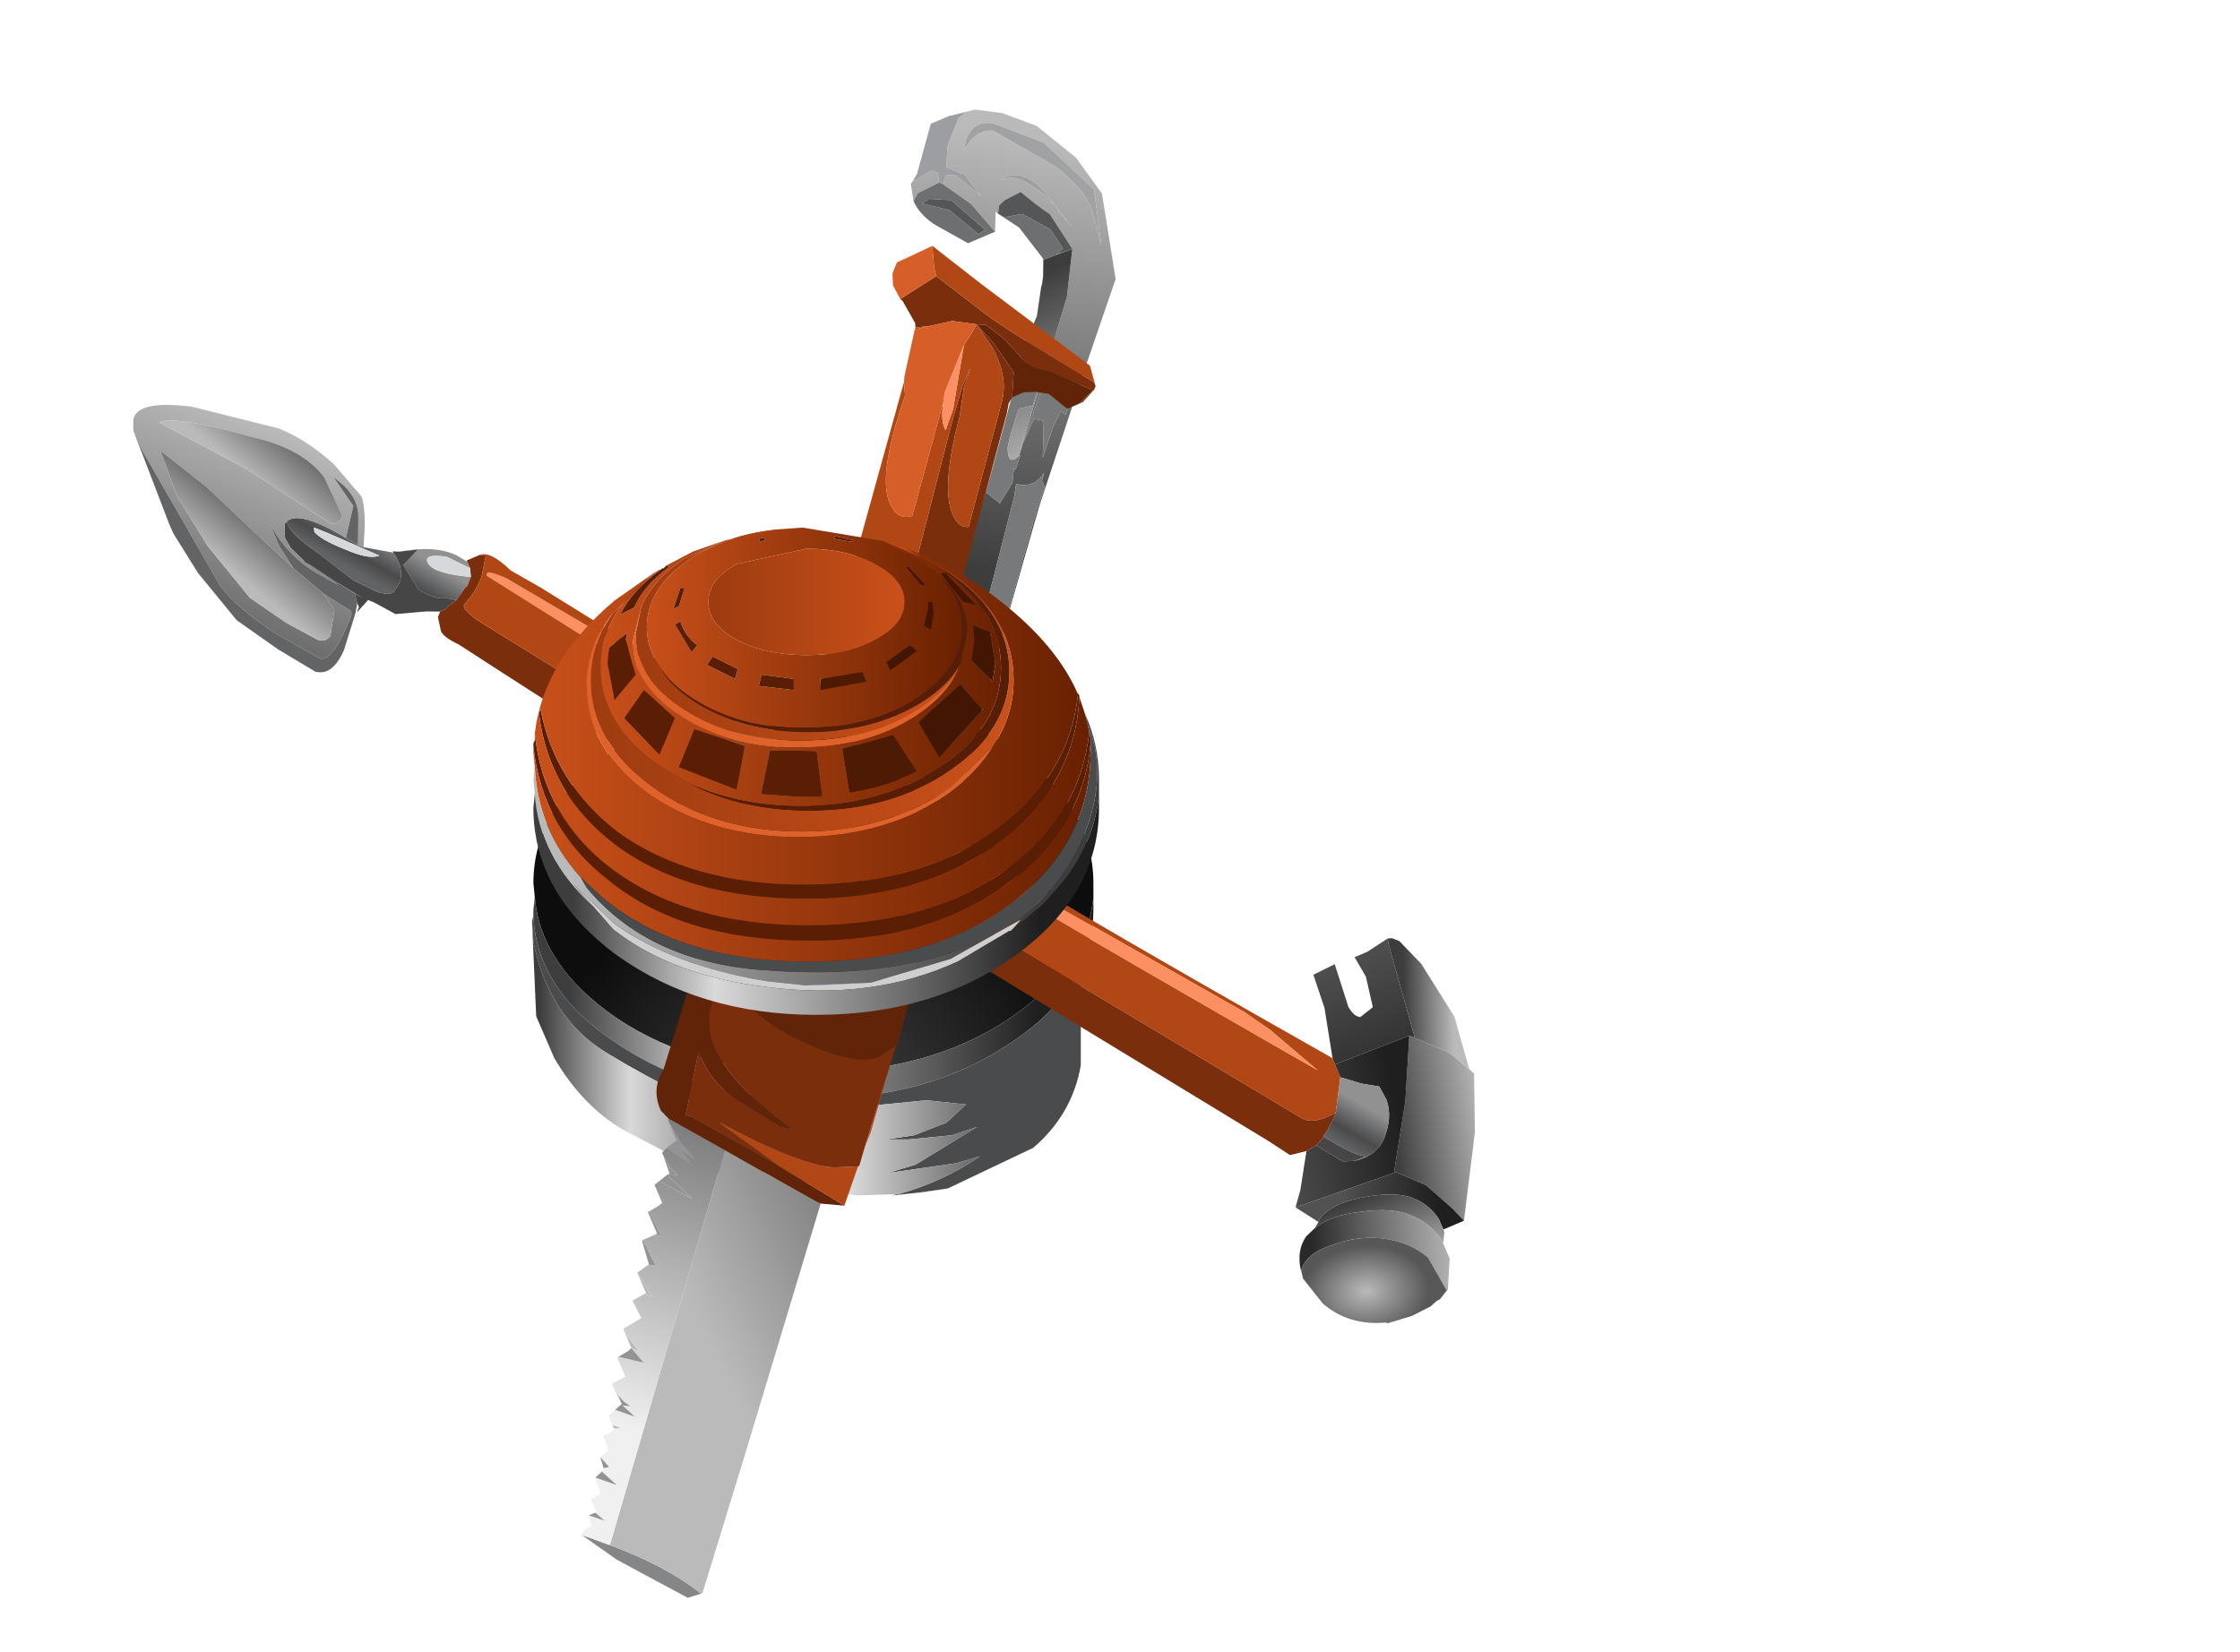 <?xml version="1.0" encoding="UTF-8" standalone="no"?>
<svg xmlns:xlink="http://www.w3.org/1999/xlink" height="59.0px" width="80.0px" xmlns="http://www.w3.org/2000/svg">
  <g transform="matrix(1.0, 0.0, 0.0, 1.0, 0.0, 0.0)">
    <use height="17.95" transform="matrix(1.0, 0.0, 0.0, 1.0, 19.0, 24.75)" width="20.05" xlink:href="#shape0"/>
    <use height="17.55" transform="matrix(0.392, 0.919, -0.919, 0.392, 46.277, 23.029)" width="23.7" xlink:href="#shape1"/>
    <use height="19.3" transform="matrix(0.392, 0.919, -0.919, 0.392, 30.6, 28.7)" width="23.8" xlink:href="#shape2"/>
    <use height="17.05" transform="matrix(0.396, 0.917, -0.917, 0.396, 19.93, 8.167)" width="21.25" xlink:href="#shape3"/>
    <use height="14.55" transform="matrix(0.392, 0.919, -0.919, 0.392, 37.495, 2.553)" width="22.8" xlink:href="#shape4"/>
    <use height="13.95" transform="matrix(0.392, 0.919, -0.919, 0.392, 36.561, 7.39)" width="17.9" xlink:href="#shape5"/>
    <use height="17.4" transform="matrix(1.0, 0.0, 0.0, 1.0, 19.05, 18.85)" width="20.2" xlink:href="#shape6"/>
  </g>
  <defs>
    <g id="shape0" transform="matrix(1.0, 0.0, 0.0, 1.0, 10.0, 8.95)">
      <path d="M10.05 -1.65 Q9.8 0.8 7.1 2.65 4.2 4.6 0.05 4.6 -4.1 4.6 -7.0 2.65 -9.7 0.8 -9.9 -1.65 L-9.95 -2.15 Q-9.95 -4.95 -7.0 -6.95 -4.1 -8.95 0.05 -8.95 4.2 -8.95 7.1 -6.95 10.05 -4.95 10.05 -2.15 L10.05 -1.65" fill="url(#gradient0)" fill-rule="evenodd" stroke="none"/>
      <path d="M10.05 -1.65 L10.05 -1.2 Q10.05 -0.1 9.6 0.85 8.9 2.35 7.1 3.55 4.15 5.55 0.05 5.55 L-1.55 5.5 -1.6 5.5 Q-4.65 5.15 -7.0 3.55 -9.85 1.65 -9.95 -1.0 L-9.95 -1.2 -9.9 -1.65 Q-9.7 0.8 -7.0 2.65 -4.1 4.6 0.05 4.6 4.2 4.6 7.1 2.65 9.8 0.8 10.05 -1.65" fill="url(#gradient1)" fill-rule="evenodd" stroke="none"/>
      <path d="M-9.95 -1.0 Q-9.85 1.65 -7.0 3.55 -4.65 5.15 -1.6 5.5 L-1.35 8.05 -1.25 8.1 -2.4 8.2 -3.8 8.2 Q-2.6 8.0 -2.3 7.1 L-2.3 6.3 Q-4.45 5.65 -7.35 3.9 -9.4 2.65 -9.95 -0.05 L-10.0 -0.8 -9.95 -1.0 M-1.55 5.5 L0.05 5.55 Q4.15 5.55 7.1 3.55 8.9 2.35 9.6 0.85 L9.6 4.35 Q9.3 6.1 7.9 7.3 L4.85 8.75 3.8 8.9 2.85 9.0 3.05 8.95 3.1 8.95 Q4.7 8.5 6.0 7.6 L5.15 7.85 2.7 8.2 3.7 7.9 5.9 6.55 5.0 6.85 3.45 7.0 2.65 7.0 3.65 6.85 4.8 6.4 5.5 5.75 4.1 5.6 1.0 5.9 -1.55 5.65 -1.55 5.5" fill="#4a4b4c" fill-rule="evenodd" stroke="none"/>
      <path d="M-1.6 5.5 L-1.55 5.5 -1.55 5.65 1.0 5.9 4.1 5.6 5.5 5.75 4.8 6.4 3.65 6.85 2.65 7.0 3.45 7.0 5.0 6.85 5.9 6.55 3.7 7.9 2.7 8.2 5.15 7.85 6.0 7.6 Q4.7 8.5 3.1 8.95 L3.05 8.95 1.6 9.0 0.55 8.85 -1.25 8.1 -1.35 8.05 -1.6 5.5 M4.85 8.75 L3.9 8.9 3.8 8.9 4.85 8.75" fill="url(#gradient2)" fill-rule="evenodd" stroke="none"/>
      <path d="M-3.8 8.2 L-6.75 6.65 Q-8.2 5.8 -9.2 4.1 L-9.85 2.6 -10.0 -0.8 -9.95 -0.05 Q-9.4 2.65 -7.35 3.9 -4.45 5.65 -2.3 6.3 L-2.3 7.1 Q-2.6 8.0 -3.8 8.2" fill="url(#gradient3)" fill-rule="evenodd" stroke="none"/>
    </g>
    <radialGradient cx="0" cy="0" gradientTransform="matrix(0.012, 0.0, 0.0, -0.01, 0.1, 5.5)" gradientUnits="userSpaceOnUse" id="gradient0" r="819.2" spreadMethod="pad">
      <stop offset="0.0" stop-color="#424242"/>
      <stop offset="1.0" stop-color="#0d0d0d"/>
    </radialGradient>
    <linearGradient gradientTransform="matrix(0.011, 0.0, 0.0, -0.011, 0.35, -1.2)" gradientUnits="userSpaceOnUse" id="gradient1" spreadMethod="pad" x1="-819.2" x2="819.2">
      <stop offset="0.0" stop-color="#3d3d3d"/>
      <stop offset="0.282" stop-color="#d9d9d9"/>
      <stop offset="0.925" stop-color="#1f1f1f"/>
    </linearGradient>
    <linearGradient gradientTransform="matrix(0.007, 0.0, 0.0, -0.007, 3.9, 4.05)" gradientUnits="userSpaceOnUse" id="gradient2" spreadMethod="pad" x1="-819.2" x2="819.2">
      <stop offset="0.0" stop-color="#3d3d3d"/>
      <stop offset="0.282" stop-color="#d9d9d9"/>
      <stop offset="0.925" stop-color="#1f1f1f"/>
    </linearGradient>
    <linearGradient gradientTransform="matrix(0.007, 0.0, 0.0, -0.007, -4.0, 2.5)" gradientUnits="userSpaceOnUse" id="gradient3" spreadMethod="pad" x1="-819.2" x2="819.2">
      <stop offset="0.0" stop-color="#3d3d3d"/>
      <stop offset="0.282" stop-color="#d9d9d9"/>
      <stop offset="0.925" stop-color="#1f1f1f"/>
    </linearGradient>
    <g id="shape1" transform="matrix(1.0, 0.0, 0.0, 1.0, 0.0, 17.55)">
      <path d="M14.6 -15.95 L14.45 -15.8 14.35 -12.95 14.15 -12.95 12.35 -13.4 11.1 -13.5 11.05 -14.35 12.65 -14.2 Q13.05 -14.25 13.15 -14.45 L13.0 -15.0 11.9 -15.2 11.1 -15.1 11.1 -15.6 10.95 -16.45 11.15 -16.4 14.6 -15.95" fill="url(#gradient4)" fill-rule="evenodd" stroke="none"/>
      <path d="M14.45 -15.8 L14.6 -15.95 15.6 -16.9 16.4 -17.3 16.6 -17.4 18.55 -16.6 21.3 -15.0 20.75 -14.8 19.6 -14.25 18.75 -13.45 18.7 -13.4 16.55 -14.75 14.45 -15.8" fill="url(#gradient5)" fill-rule="evenodd" stroke="none"/>
      <path d="M14.6 -15.95 L11.15 -16.4 10.95 -16.45 11.0 -16.6 11.2 -16.8 12.25 -17.2 14.45 -17.55 16.4 -17.3 15.6 -16.9 14.6 -15.95" fill="url(#gradient6)" fill-rule="evenodd" stroke="none"/>
      <path d="M14.15 -12.95 L14.35 -12.95 14.85 -12.95 15.95 -12.3 Q16.05 -11.4 15.65 -11.1 L2.65 -1.65 Q1.75 -1.0 1.55 -1.2 L0.85 -2.2 0.15 -2.7 0.0 -2.5 0.45 -3.0 1.1 -3.35 Q1.35 -3.45 2.1 -4.1 3.5 -4.85 14.1 -12.95 L14.15 -12.95 M1.05 -2.55 Q1.4 -2.55 14.3 -12.3 L12.3 -11.3 11.35 -10.7 2.1 -3.65 1.25 -3.0 0.85 -2.5 1.05 -2.55" fill="#b24716" fill-rule="evenodd" stroke="none"/>
      <path d="M14.35 -12.95 L14.45 -15.8 16.55 -14.75 18.7 -13.4 18.75 -13.45 18.5 -9.65 18.0 -10.05 16.8 -10.8 16.75 -11.2 17.65 -11.85 17.8 -12.25 Q17.95 -13.05 17.45 -13.55 16.9 -14.1 16.25 -14.15 L15.7 -14.1 15.35 -13.55 14.85 -12.95 14.35 -12.95" fill="url(#gradient7)" fill-rule="evenodd" stroke="none"/>
      <path d="M15.95 -12.3 L14.85 -12.95 15.35 -13.55 15.7 -14.1 16.25 -14.15 Q16.9 -14.1 17.45 -13.55 17.95 -13.05 17.8 -12.25 L17.8 -12.65 17.75 -12.6 Q17.6 -12.3 16.55 -11.55 L16.4 -11.8 16.3 -11.9 16.2 -12.05 16.15 -12.1 15.95 -12.3" fill="url(#gradient8)" fill-rule="evenodd" stroke="none"/>
      <path d="M17.8 -12.25 L17.65 -11.85 16.75 -11.2 16.6 -11.55 16.55 -11.55 Q17.6 -12.3 17.75 -12.6 L17.8 -12.65 17.8 -12.25" fill="#464647" fill-rule="evenodd" stroke="none"/>
      <path d="M18.75 -13.45 L19.6 -14.25 20.75 -14.8 21.3 -15.0 21.3 -14.2 20.9 -14.2 Q20.3 -14.1 19.85 -13.65 19.4 -13.2 19.15 -12.15 18.85 -11.0 19.2 -10.3 L19.3 -10.2 18.5 -9.65 18.75 -13.45" fill="url(#gradient9)" fill-rule="evenodd" stroke="none"/>
      <path d="M1.05 -2.55 L0.85 -2.5 1.25 -3.0 2.1 -3.65 11.35 -10.7 12.3 -11.3 14.3 -12.3 Q1.4 -2.55 1.05 -2.55" fill="#fc9063" fill-rule="evenodd" stroke="none"/>
      <path d="M0.0 -2.5 L0.15 -2.7 0.85 -2.2 1.55 -1.2 Q1.75 -1.0 2.65 -1.65 L15.65 -11.1 Q16.05 -11.4 15.95 -12.3 L16.15 -12.1 16.2 -12.05 16.3 -11.9 16.4 -11.8 16.55 -11.55 16.6 -11.55 16.75 -11.2 16.8 -10.8 16.7 -10.2 15.95 -9.7 4.0 -1.15 Q3.5 -0.95 2.9 -0.4 2.4 0.0 2.1 0.0 L1.6 -0.1 1.45 -0.25 Q1.4 -0.85 0.95 -1.5 L0.3 -2.0 0.0 -1.95 0.0 -2.5" fill="#7a2e0b" fill-rule="evenodd" stroke="none"/>
      <path d="M19.45 -10.0 L19.3 -10.2 19.2 -10.3 Q18.85 -11.0 19.15 -12.15 19.4 -13.2 19.85 -13.65 20.3 -14.1 20.9 -14.2 L21.3 -14.2 21.4 -14.2 21.75 -14.0 21.7 -14.0 Q20.95 -13.9 20.4 -13.35 19.85 -12.85 19.55 -11.7 19.25 -10.7 19.45 -10.0" fill="url(#gradient10)" fill-rule="evenodd" stroke="none"/>
      <path d="M20.65 -8.95 L20.6 -8.95 Q19.9 -9.1 19.6 -9.6 L19.45 -10.0 Q19.25 -10.7 19.55 -11.7 19.85 -12.85 20.4 -13.35 20.95 -13.9 21.7 -14.0 L21.75 -14.0 22.35 -14.0 23.35 -13.5 23.55 -13.1 23.35 -13.45 23.3 -13.45 22.0 -13.3 Q21.2 -12.9 20.7 -12.0 20.3 -11.25 20.25 -10.35 20.15 -9.35 20.65 -8.95" fill="url(#gradient11)" fill-rule="evenodd" stroke="none"/>
      <path d="M23.55 -13.1 L23.55 -13.0 23.65 -12.7 23.7 -11.95 23.6 -11.05 23.55 -11.0 Q23.15 -9.75 22.05 -9.2 L20.95 -8.9 20.65 -8.95 Q20.15 -9.35 20.25 -10.35 20.3 -11.25 20.7 -12.0 21.2 -12.9 22.0 -13.3 L23.3 -13.45 23.35 -13.45 23.55 -13.1" fill="url(#gradient12)" fill-rule="evenodd" stroke="none"/>
    </g>
    <linearGradient gradientTransform="matrix(0.004, 0.0, 0.0, -0.004, 13.85, -14.4)" gradientUnits="userSpaceOnUse" id="gradient4" spreadMethod="pad" x1="-819.2" x2="819.2">
      <stop offset="0.0" stop-color="#525252"/>
      <stop offset="1.0" stop-color="#1f1f1f"/>
    </linearGradient>
    <linearGradient gradientTransform="matrix(5.0E-4, -0.002, -0.002, -5.0E-4, 17.9, -15.5)" gradientUnits="userSpaceOnUse" id="gradient5" spreadMethod="pad" x1="-819.2" x2="819.2">
      <stop offset="0.0" stop-color="#3d3d3d"/>
      <stop offset="1.0" stop-color="#bababa"/>
    </linearGradient>
    <linearGradient gradientTransform="matrix(4.0E-4, -0.001, -0.001, -4.0E-4, 13.75, -16.85)" gradientUnits="userSpaceOnUse" id="gradient6" spreadMethod="pad" x1="-819.2" x2="819.2">
      <stop offset="0.0" stop-color="#3d3d3d"/>
      <stop offset="1.0" stop-color="#bababa"/>
    </linearGradient>
    <linearGradient gradientTransform="matrix(6.0E-4, -0.003, -0.003, -6.0E-4, 16.3, -11.9)" gradientUnits="userSpaceOnUse" id="gradient7" spreadMethod="pad" x1="-819.2" x2="819.2">
      <stop offset="0.0" stop-color="#525252"/>
      <stop offset="1.0" stop-color="#1f1f1f"/>
    </linearGradient>
    <linearGradient gradientTransform="matrix(6.0E-4, 8.0E-4, 8.0E-4, -6.0E-4, 9.75, -7.55)" gradientUnits="userSpaceOnUse" id="gradient8" spreadMethod="pad" x1="-819.2" x2="819.2">
      <stop offset="0.0" stop-color="#919191"/>
      <stop offset="0.439" stop-color="#606163"/>
      <stop offset="0.659" stop-color="#4a4a4b"/>
      <stop offset="1.0" stop-color="#626365"/>
    </linearGradient>
    <linearGradient gradientTransform="matrix(7.0E-4, -0.002, -0.002, -7.0E-4, 19.5, -12.85)" gradientUnits="userSpaceOnUse" id="gradient9" spreadMethod="pad" x1="-819.2" x2="819.2">
      <stop offset="0.0" stop-color="#525252"/>
      <stop offset="1.0" stop-color="#1f1f1f"/>
    </linearGradient>
    <linearGradient gradientTransform="matrix(0.002, 0.0, 0.0, -0.002, 20.75, -11.95)" gradientUnits="userSpaceOnUse" id="gradient10" spreadMethod="pad" x1="-819.2" x2="819.2">
      <stop offset="0.0" stop-color="#3d3d3d"/>
      <stop offset="1.0" stop-color="#bababa"/>
    </linearGradient>
    <linearGradient gradientTransform="matrix(0.001, -0.003, -0.003, -0.001, 21.7, -11.8)" gradientUnits="userSpaceOnUse" id="gradient11" spreadMethod="pad" x1="-819.2" x2="819.2">
      <stop offset="0.0" stop-color="#292929"/>
      <stop offset="1.0" stop-color="#bababa"/>
    </linearGradient>
    <radialGradient cx="0" cy="0" gradientTransform="matrix(0.002, 0.002, 0.002, -0.003, 22.25, -10.8)" gradientUnits="userSpaceOnUse" id="gradient12" r="819.2" spreadMethod="pad">
      <stop offset="0.0" stop-color="#bababa"/>
      <stop offset="0.741" stop-color="#575757"/>
    </radialGradient>
    <g id="shape2" transform="matrix(1.0, 0.0, 0.0, 1.0, 0.0, 0.0)">
      <path d="M23.8 16.2 L23.75 16.7 21.5 18.5 20.2 19.3 20.9 18.55 Q22.35 17.0 23.8 16.2" fill="#848687" fill-rule="evenodd" stroke="none"/>
      <path d="M23.8 16.2 Q22.35 17.0 20.9 18.55 L20.9 18.5 9.55 9.2 12.55 6.9 12.65 6.8 19.95 12.9 23.8 16.15 23.8 16.2 M18.5 18.05 L18.35 17.65 18.4 17.75 18.5 18.05 M17.3 17.2 L17.25 17.2 17.25 17.15 17.3 17.2 M17.15 16.75 L17.0 16.75 17.25 16.5 17.15 16.75 M16.45 16.15 L15.65 16.2 16.1 16.15 16.45 16.15 M14.75 15.05 L14.2 15.05 14.95 14.85 14.75 15.05 M13.15 13.85 L13.15 13.8 12.35 13.8 13.35 13.65 13.15 13.85 M0.05 5.25 L0.0 4.8 0.2 4.6 0.05 4.9 0.05 5.25" fill="url(#gradient13)" fill-rule="evenodd" stroke="none"/>
      <path d="M20.9 18.55 L20.2 19.3 20.05 19.15 20.05 18.85 19.65 18.8 20.05 18.35 19.65 18.55 19.65 18.5 19.15 18.5 19.1 18.1 18.5 18.05 19.05 17.45 18.4 17.75 18.35 17.65 18.3 17.65 18.35 17.45 17.9 17.6 17.8 17.25 17.3 17.2 17.25 17.15 17.2 16.75 17.15 16.75 17.25 16.5 17.0 16.75 16.65 16.75 16.55 16.45 17.05 15.9 16.5 16.15 16.65 15.9 16.4 16.05 16.1 16.15 15.65 16.2 15.6 15.65 14.85 15.65 14.85 15.6 15.4 14.85 14.75 15.05 14.95 14.85 14.2 15.05 14.0 15.05 13.9 14.3 13.2 14.35 13.15 13.85 13.35 13.65 12.35 13.8 12.25 13.35 12.35 13.1 11.4 13.15 11.35 13.15 11.35 12.65 11.5 12.5 10.5 12.55 10.45 12.15 10.4 12.0 9.7 12.0 9.65 11.8 9.7 11.75 10.7 10.95 9.55 11.45 9.55 11.4 9.7 11.1 9.35 11.25 8.85 11.3 8.75 11.3 8.65 11.05 8.7 11.05 9.55 10.5 8.9 10.65 9.45 10.3 8.65 10.55 7.75 10.65 7.75 10.6 7.8 10.55 8.45 10.05 9.55 9.2 20.9 18.5 20.9 18.55" fill="url(#gradient14)" fill-rule="evenodd" stroke="none"/>
      <path d="M8.5 2.1 L9.1 2.6 11.4 4.55 11.95 5.0 11.95 5.05 11.65 5.85 Q11.15 6.9 8.55 9.0 L10.9 7.6 8.0 9.8 7.85 10.0 5.9 8.65 Q6.9 8.8 8.0 8.15 L9.55 7.05 9.85 6.65 Q6.5 8.7 4.95 7.85 L4.8 7.8 4.35 7.4 3.55 6.75 4.2 6.7 Q5.8 6.3 7.15 5.05 8.55 3.8 8.65 2.85 L8.5 2.1" fill="#7a2e0b" fill-rule="evenodd" stroke="none"/>
      <path d="M9.1 2.6 L11.0 4.15 11.4 4.55 9.1 2.6 M11.95 5.05 L13.05 6.05 10.9 7.6 8.55 9.0 Q11.15 6.9 11.65 5.85 L11.95 5.05" fill="#b24716" fill-rule="evenodd" stroke="none"/>
      <path d="M7.75 10.6 L7.35 10.75 7.3 10.75 7.2 10.75 Q6.45 10.7 6.05 10.1 L2.75 7.3 0.05 5.25 0.05 4.9 0.2 4.6 0.2 4.55 0.65 4.05 1.15 3.6 1.95 3.0 2.45 2.7 3.7 2.1 5.9 0.0 8.5 2.05 8.5 2.1 8.65 2.85 Q8.55 3.8 7.15 5.05 5.8 6.3 4.2 6.7 L3.55 6.75 4.35 7.4 4.8 7.8 4.95 7.85 Q6.5 8.7 9.85 6.65 L9.55 7.05 8.0 8.15 Q6.9 8.8 5.9 8.65 L7.85 10.0 8.0 9.8 10.9 7.6 13.05 6.05 12.65 6.8 12.55 6.9 9.55 9.2 8.45 10.05 7.8 10.55 7.75 10.6" fill="#612409" fill-rule="evenodd" stroke="none"/>
      <path d="M19.65 18.8 L19.65 18.55 20.05 18.35 19.65 18.8 M18.3 17.65 L17.9 17.6 18.35 17.45 18.3 17.65 M16.55 16.45 L16.45 16.15 16.1 16.15 16.4 16.05 16.65 15.9 16.5 16.15 17.05 15.9 16.55 16.45 M14.85 15.6 L14.8 15.2 14.75 15.05 15.4 14.85 14.85 15.6 M12.25 13.35 L12.25 13.3 11.4 13.2 11.35 13.15 11.4 13.15 12.35 13.1 12.25 13.35 M11.35 12.65 L11.35 12.6 10.5 12.6 10.5 12.55 11.5 12.5 11.35 12.65 M9.65 11.8 L9.55 11.45 10.7 10.95 9.7 11.75 9.65 11.8 M9.55 11.4 L9.55 11.35 8.85 11.3 9.35 11.25 9.7 11.1 9.55 11.4 M8.65 11.05 L8.55 10.65 7.75 10.65 8.65 10.55 9.45 10.3 8.9 10.65 9.55 10.5 8.7 11.05 8.65 11.05 M18.5 18.05 L18.4 17.75 19.05 17.45 18.5 18.05" fill="#919395" fill-rule="evenodd" stroke="none"/>
    </g>
    <linearGradient gradientTransform="matrix(3.0E-4, 0.005, 0.005, -3.0E-4, 11.8, 8.5)" gradientUnits="userSpaceOnUse" id="gradient13" spreadMethod="pad" x1="-819.2" x2="819.2">
      <stop offset="0.0" stop-color="#6e6e6e"/>
      <stop offset="1.0" stop-color="#bababa"/>
    </linearGradient>
    <linearGradient gradientTransform="matrix(0.007, 0.006, 0.006, -0.007, 10.9, 12.2)" gradientUnits="userSpaceOnUse" id="gradient14" spreadMethod="pad" x1="-819.2" x2="819.2">
      <stop offset="0.0" stop-color="#525252"/>
      <stop offset="1.0" stop-color="#f0f0f0"/>
    </linearGradient>
    <g id="shape3" transform="matrix(1.0, 0.0, 0.0, 1.0, 21.25, 0.0)">
      <path d="M-2.75 1.15 L-2.3 0.55 -1.95 0.05 -1.45 0.0 Q-0.85 0.05 -0.35 0.6 0.1 1.05 -0.05 1.85 L-0.05 1.5 -1.15 2.5 -1.25 2.3 -1.3 2.25 Q-2.05 1.25 -2.75 1.15 M-13.55 10.9 L-12.95 10.0 Q-12.25 9.85 -11.85 10.25 L-11.65 10.55 Q-11.6 10.75 -11.9 11.1 L-12.6 11.7 -14.05 12.5 Q-15.05 13.15 -15.5 13.05 L-15.5 13.0 Q-15.6 12.45 -14.25 11.45 L-14.1 11.35 -13.7 11.05 -13.55 10.9 M-12.9 9.8 Q-12.6 8.5 -11.95 7.95 L-11.6 7.7 -11.35 7.7 -12.05 8.3 Q-12.55 9.1 -12.05 9.0 -11.65 8.9 -11.05 7.8 L-11.0 7.85 -10.9 7.95 -10.8 8.05 -10.8 8.1 -10.5 8.6 -10.7 8.9 Q-10.8 9.3 -11.4 9.7 L-12.4 9.85 -12.7 9.15 -12.9 9.8 M-14.9 12.25 L-14.75 12.3 Q-14.4 12.2 -13.75 11.55 -13.05 10.9 -13.05 10.5 L-14.55 11.9 -14.9 12.25 M-12.6 12.15 L-11.9 11.65 -12.15 11.85 -12.6 12.15 M-15.45 13.15 L-15.1 13.3 -15.15 13.3 -15.45 13.15" fill="url(#gradient15)" fill-rule="evenodd" stroke="none"/>
      <path d="M-1.15 2.5 L-0.05 1.5 -0.05 1.85 -0.15 2.25 -1.0 2.85 -1.05 2.7 -1.15 2.5 M-10.35 9.3 L-10.55 9.75 -10.9 10.8 -11.6 11.35 -11.75 11.5 -11.5 12.05 -11.65 11.9 -11.8 11.9 -12.15 11.85 -11.9 11.65 -12.6 12.15 -12.75 12.25 -12.8 12.3 -13.65 12.85 -13.9 13.05 -13.95 13.05 -14.55 13.3 -14.95 13.35 -15.1 13.3 -15.45 13.15 -15.45 13.1 -15.5 13.05 Q-15.05 13.15 -14.05 12.5 L-12.6 11.7 -11.9 11.1 Q-11.6 10.75 -11.65 10.55 L-11.85 10.25 Q-12.25 9.85 -12.95 10.0 L-13.0 10.0 -12.9 9.8 -12.7 9.15 -12.4 9.85 -11.4 9.7 Q-10.8 9.3 -10.7 8.9 L-10.5 8.6 -10.4 9.0 -10.35 9.1 -10.35 9.25 -10.35 9.3" fill="#464647" fill-rule="evenodd" stroke="none"/>
      <path d="M-2.75 1.15 Q-2.05 1.25 -1.3 2.25 L-1.25 2.3 -1.15 2.5 -1.05 2.7 -1.0 2.85 -0.95 3.35 -1.0 3.7 -1.05 3.8 -1.7 4.25 -7.95 8.45 -9.0 9.15 Q-9.45 9.55 -9.7 9.55 L-10.2 9.45 -10.35 9.3 -10.35 9.25 -10.35 9.1 -10.4 9.0 -10.5 8.6 -10.8 8.1 -10.8 8.05 -10.9 7.95 -11.0 7.85 -11.05 7.8 -11.35 7.7 -11.6 7.7 -11.65 7.7 -11.65 7.2 -11.55 7.0 -10.9 7.45 Q-10.45 7.9 -10.25 8.4 -10.1 8.6 -9.25 8.0 L-5.25 5.2 -5.15 4.35 Q-5.1 4.05 -5.4 3.45 L-5.45 3.4 -5.65 3.1 -5.75 2.9 -5.8 2.85 -5.65 2.85 -3.45 1.2 -2.75 1.15" fill="#7a2e0b" fill-rule="evenodd" stroke="none"/>
      <path d="M-5.65 3.1 L-5.45 3.4 -5.4 3.45 -7.0 4.6 -10.85 7.25 Q-11.15 7.25 -10.5 6.65 L-5.65 3.1" fill="#fc9063" fill-rule="evenodd" stroke="none"/>
      <path d="M-11.65 7.2 Q-11.65 6.8 -10.7 6.4 L-9.7 5.65 -5.75 2.9 -5.65 3.1 -10.5 6.65 Q-11.15 7.25 -10.85 7.25 L-7.0 4.6 -5.4 3.45 Q-5.1 4.05 -5.15 4.35 L-5.25 5.2 -9.25 8.0 Q-10.1 8.6 -10.25 8.4 -10.45 7.9 -10.9 7.45 L-11.55 7.0 -11.65 7.2" fill="#b24716" fill-rule="evenodd" stroke="none"/>
      <path d="M-20.65 16.8 L-21.0 16.65 Q-21.6 16.25 -20.6 14.55 L-18.65 12.0 Q-17.9 11.25 -16.7 10.7 L-15.25 10.25 Q-14.95 10.25 -14.25 10.55 L-13.55 10.9 -13.7 11.05 -14.6 10.65 Q-15.15 10.4 -15.8 10.65 L-16.3 10.9 -15.05 10.65 -14.1 11.35 -14.25 11.45 Q-15.6 12.45 -15.5 13.0 L-15.5 13.05 -15.45 13.1 -15.45 13.15 -15.15 13.3 -15.1 13.3 -14.95 13.35 -14.55 13.3 -13.95 13.05 -13.9 13.05 -12.65 12.25 -13.3 12.75 Q-14.25 13.5 -15.65 13.65 L-14.75 13.65 -13.85 13.5 -15.2 14.1 -17.75 15.2 -19.6 16.2 -17.9 16.3 -15.8 16.0 -13.5 15.35 -12.15 14.5 -11.2 13.75 Q-10.95 13.55 -11.1 13.25 L-11.9 12.75 -12.65 12.9 -12.55 12.85 -11.75 12.3 Q-11.6 12.15 -11.45 12.3 -10.25 13.5 -10.5 13.9 L-11.95 15.0 Q-13.3 15.9 -14.3 16.15 L-19.9 16.8 -20.65 16.8 M-14.9 11.15 L-16.4 11.2 Q-17.65 11.5 -18.75 13.0 -20.55 15.2 -20.55 15.85 L-19.55 15.05 -17.8 13.65 -14.8 11.65 Q-14.6 11.4 -14.9 11.15" fill="url(#gradient16)" fill-rule="evenodd" stroke="none"/>
      <path d="M-11.8 11.9 L-11.5 12.1 -10.45 13.0 Q-9.75 13.75 -10.15 14.25 L-11.4 15.15 -12.95 16.1 -15.05 16.7 -16.7 16.95 -17.1 16.95 -20.7 16.8 -20.65 16.8 -19.9 16.8 -14.3 16.15 Q-13.3 15.9 -11.95 15.0 L-10.5 13.9 Q-10.25 13.5 -11.45 12.3 -11.6 12.15 -11.75 12.3 L-12.55 12.85 -12.65 12.9 -13.85 13.5 -14.75 13.65 -15.65 13.65 Q-14.25 13.5 -13.3 12.75 L-12.65 12.25 -13.9 13.05 -13.65 12.85 -12.8 12.3 -12.75 12.25 -12.6 12.15 -12.15 11.85 -11.8 11.9 M-14.1 11.35 L-15.05 10.65 -16.3 10.9 -15.8 10.65 Q-15.15 10.4 -14.6 10.65 L-13.7 11.05 -14.1 11.35" fill="#636466" fill-rule="evenodd" stroke="none"/>
      <path d="M-11.05 7.8 Q-11.65 8.9 -12.05 9.0 -12.55 9.1 -12.05 8.3 L-11.35 7.7 -11.05 7.8 M-14.9 12.25 L-14.55 11.9 -13.05 10.5 Q-13.05 10.9 -13.75 11.55 -14.4 12.2 -14.75 12.3 L-14.9 12.25" fill="#d5d9db" fill-rule="evenodd" stroke="none"/>
      <path d="M-14.9 11.15 Q-14.6 11.4 -14.8 11.65 L-17.8 13.65 -19.55 15.05 -20.55 15.85 Q-20.55 15.2 -18.75 13.0 -17.65 11.5 -16.4 11.2 L-14.9 11.15" fill="url(#gradient17)" fill-rule="evenodd" stroke="none"/>
      <path d="M-13.85 13.5 L-12.65 12.9 -11.9 12.75 -11.1 13.25 Q-10.95 13.55 -11.2 13.75 L-12.15 14.5 -13.5 15.35 -15.8 16.0 -17.9 16.3 -19.6 16.2 -17.75 15.2 -15.2 14.1 -13.85 13.5" fill="url(#gradient18)" fill-rule="evenodd" stroke="none"/>
    </g>
    <linearGradient gradientTransform="matrix(6.0E-4, 8.0E-4, 8.0E-4, -6.0E-4, -7.95, 6.8)" gradientUnits="userSpaceOnUse" id="gradient15" spreadMethod="pad" x1="-819.2" x2="819.2">
      <stop offset="0.0" stop-color="#919191"/>
      <stop offset="0.439" stop-color="#606163"/>
      <stop offset="0.659" stop-color="#4a4a4b"/>
      <stop offset="1.0" stop-color="#626365"/>
    </linearGradient>
    <linearGradient gradientTransform="matrix(-0.003, -0.003, -0.003, 0.003, -16.15, 14.45)" gradientUnits="userSpaceOnUse" id="gradient16" spreadMethod="pad" x1="-819.2" x2="819.2">
      <stop offset="0.0" stop-color="#6e6e6e"/>
      <stop offset="1.0" stop-color="#bababa"/>
    </linearGradient>
    <linearGradient gradientTransform="matrix(5.0E-4, 0.001, 0.001, -5.0E-4, -18.0, 12.9)" gradientUnits="userSpaceOnUse" id="gradient17" spreadMethod="pad" x1="-819.2" x2="819.2">
      <stop offset="0.0" stop-color="#6e6e6e"/>
      <stop offset="1.0" stop-color="#bababa"/>
    </linearGradient>
    <linearGradient gradientTransform="matrix(5.0E-4, 0.001, 0.001, -5.0E-4, -15.3, 14.85)" gradientUnits="userSpaceOnUse" id="gradient18" spreadMethod="pad" x1="-819.2" x2="819.2">
      <stop offset="0.0" stop-color="#6e6e6e"/>
      <stop offset="1.0" stop-color="#bababa"/>
    </linearGradient>
    <g id="shape4" transform="matrix(1.0, 0.0, 0.0, 1.0, 22.8, 14.55)">
      <path d="M-22.75 -10.6 L-22.6 -11.55 -22.1 -12.4 -21.2 -13.35 -19.6 -14.2 -18.05 -14.55 -15.05 -13.8 -12.5 -11.5 -8.65 -8.1 -3.85 -4.2 -4.55 -4.75 -8.6 -8.0 -9.2 -8.55 -9.45 -8.55 -9.65 -8.7 -9.7 -8.75 -9.6 -8.6 -9.5 -8.3 Q-9.5 -7.9 -9.65 -7.75 L-9.7 -7.65 -9.3 -7.4 -0.5 -0.65 -1.2 -0.1 -1.85 -0.05 -10.75 -7.25 -9.85 -6.55 -9.3 -6.85 -9.8 -7.55 -10.25 -7.8 -10.2 -7.85 -10.6 -8.2 -10.6 -8.15 -10.95 -8.45 -11.6 -9.15 -11.4 -9.45 -10.2 -8.9 -11.1 -9.7 -11.5 -10.15 -11.3 -10.25 -11.55 -10.5 -11.6 -10.45 -12.3 -10.5 -12.45 -10.25 -12.55 -9.9 -10.8 -8.3 -12.95 -10.1 -13.7 -10.75 -15.15 -11.95 -16.65 -12.8 -18.1 -12.55 Q-18.65 -12.2 -19.25 -11.9 L-19.2 -11.25 -19.1 -11.0 -18.85 -10.85 -18.95 -10.8 -18.3 -10.5 -19.55 -10.1 -20.6 -9.45 -20.85 -9.7 -20.7 -10.0 -19.65 -10.55 -20.6 -10.3 -21.1 -9.8 -21.8 -10.15 -22.55 -10.9 -22.65 -11.2 -22.75 -10.6 M-0.05 -1.1 L0.0 -1.1 -0.05 -1.05 -0.05 -1.1 M-21.75 -10.85 L-21.4 -10.6 Q-21.95 -11.3 -21.65 -11.85 L-19.6 -13.4 Q-18.5 -14.0 -17.75 -14.0 L-16.35 -13.8 -18.3 -14.35 -20.55 -13.35 -21.85 -12.0 Q-22.3 -11.4 -21.75 -10.85 M-21.15 -8.55 L-21.1 -8.5 -21.2 -9.25 -21.05 -9.45 -20.7 -9.35 -20.65 -8.5 -20.45 -8.25 -21.05 -8.4 -21.15 -8.55 M-19.05 -12.65 Q-20.15 -12.15 -19.9 -11.4 -19.95 -11.85 -19.5 -12.2 -18.75 -12.8 -18.0 -12.9 L-17.35 -13.1 -19.05 -12.65 M-16.75 -11.7 L-16.7 -11.7 -16.15 -11.45 -16.75 -11.7" fill="url(#gradient19)" fill-rule="evenodd" stroke="none"/>
      <path d="M-21.75 -10.85 Q-22.3 -11.4 -21.85 -12.0 L-20.55 -13.35 -18.3 -14.35 -16.35 -13.8 -17.75 -14.0 Q-18.5 -14.0 -19.6 -13.4 L-21.65 -11.85 Q-21.95 -11.3 -21.4 -10.6 L-21.75 -10.85" fill="#a1a2a4" fill-rule="evenodd" stroke="none"/>
      <path d="M-22.75 -10.6 L-22.65 -11.2 -22.55 -10.9 -21.8 -10.15 -21.1 -9.8 -20.6 -10.3 -19.65 -10.55 -20.7 -10.0 -20.85 -9.7 -20.6 -9.45 -20.7 -9.35 -21.05 -9.45 -21.2 -9.25 -21.1 -8.5 -21.15 -8.55 -21.3 -8.75 -22.75 -9.9 -22.75 -10.45 -22.75 -10.6 M-19.05 -12.65 L-17.35 -13.1 -18.0 -12.9 Q-18.75 -12.8 -19.5 -12.2 -19.95 -11.85 -19.9 -11.4 -20.15 -12.15 -19.05 -12.65" fill="#9c9ea1" fill-rule="evenodd" stroke="none"/>
      <path d="M-20.6 -9.45 L-19.55 -10.1 -18.3 -10.5 -18.3 -9.45 -19.4 -8.6 Q-19.95 -8.25 -20.45 -8.25 L-20.65 -8.5 -20.7 -9.35 -20.6 -9.45 M-16.7 -11.7 L-16.75 -11.7 -18.1 -11.35 -18.85 -10.85 -18.65 -11.0 -18.5 -11.65 -17.6 -12.35 -16.8 -12.5 -16.7 -12.2 -16.65 -12.8 -16.7 -11.7 M-18.5 -10.2 L-19.95 -9.5 -20.3 -8.8 -20.25 -8.5 -19.65 -9.3 -18.5 -9.9 -18.45 -9.9 -18.5 -10.2" fill="#6d6f70" fill-rule="evenodd" stroke="none"/>
      <path d="M-18.85 -10.85 L-19.1 -11.0 -19.2 -11.25 -19.25 -11.9 Q-18.65 -12.2 -18.1 -12.55 L-16.65 -12.8 -16.7 -12.2 -16.8 -12.5 -17.6 -12.35 -18.5 -11.65 -18.65 -11.0 -18.85 -10.85 M-18.5 -10.2 L-18.45 -9.9 -18.5 -9.9 -19.65 -9.3 -20.25 -8.5 -20.3 -8.8 -19.95 -9.5 -18.5 -10.2" fill="#545657" fill-rule="evenodd" stroke="none"/>
      <path d="M-13.7 -10.75 L-12.95 -10.1 -12.05 -9.3 -12.15 -8.8 -11.45 -8.2 -11.05 -7.9 Q-10.5 -7.65 -10.55 -8.0 L-10.6 -8.15 -10.6 -8.2 -10.2 -7.85 -10.25 -7.8 -9.8 -7.55 -9.3 -6.85 -9.85 -6.55 -10.75 -7.25 -14.25 -10.0 -14.45 -10.2 -13.95 -10.65 -13.7 -10.75 M-10.8 -8.3 L-12.55 -9.9 -12.45 -10.25 -12.3 -10.5 -11.6 -10.45 -11.55 -10.5 -11.3 -10.25 -11.5 -10.15 -11.1 -9.7 -10.2 -8.9 -11.4 -9.45 -11.6 -9.15 -10.95 -8.45 -10.8 -8.3 M-0.5 -0.65 L-9.3 -7.4 -9.7 -7.65 -9.65 -7.75 Q-9.5 -7.9 -9.5 -8.3 L-9.6 -8.6 -9.7 -8.75 -9.65 -8.7 -9.45 -8.55 -9.2 -8.55 -8.6 -8.0 -4.55 -4.75 -3.85 -4.2 Q-0.7 -1.75 -0.15 -1.4 L-0.05 -1.1 -0.05 -1.05 -0.1 -0.95 -0.4 -0.6 -0.5 -0.65" fill="#77797a" fill-rule="evenodd" stroke="none"/>
      <path d="M-16.65 -12.8 L-15.15 -11.95 -13.7 -10.75 -13.95 -10.65 -14.45 -10.2 -14.95 -10.7 -15.85 -11.25 -15.9 -11.3 -16.15 -11.45 -16.7 -11.7 -16.65 -12.8 M-12.95 -10.1 L-10.8 -8.3 -10.95 -8.45 -10.6 -8.15 -10.55 -8.0 Q-10.5 -7.65 -11.05 -7.9 L-11.45 -8.2 -12.15 -8.8 -12.05 -9.3 -12.95 -10.1" fill="url(#gradient20)" fill-rule="evenodd" stroke="none"/>
    </g>
    <linearGradient gradientTransform="matrix(-0.008, -0.005, -0.005, 0.008, -14.45, -8.6)" gradientUnits="userSpaceOnUse" id="gradient19" spreadMethod="pad" x1="-819.2" x2="819.2">
      <stop offset="0.0" stop-color="#3d3d3d"/>
      <stop offset="1.0" stop-color="#bababa"/>
    </linearGradient>
    <linearGradient gradientTransform="matrix(0.004, 0.0, 0.0, -0.004, -13.0, -9.7)" gradientUnits="userSpaceOnUse" id="gradient20" spreadMethod="pad" x1="-819.2" x2="819.2">
      <stop offset="0.0" stop-color="#3d3d3d"/>
      <stop offset="1.0" stop-color="#bababa"/>
    </linearGradient>
    <g id="shape5" transform="matrix(1.0, 0.0, 0.0, 1.0, 17.9, 13.95)">
      <path d="M-11.0 -13.8 L-10.9 -13.7 -10.65 -13.15 -10.65 -13.0 -10.9 -13.65 -12.1 -12.55 Q-12.6 -11.8 -13.0 -11.75 L-13.85 -11.45 -14.55 -11.05 -14.7 -10.75 -13.85 -11.05 -12.6 -11.3 -11.8 -10.9 -11.65 -10.7 -11.35 -10.5 -3.3 -4.2 -2.65 -3.7 -2.7 -3.4 -4.95 -3.3 -8.15 -5.75 -11.8 -8.55 -12.9 -9.45 -13.35 -9.95 -12.8 -9.45 -11.9 -8.9 Q-9.85 -7.3 -8.8 -7.3 -8.25 -7.3 -8.15 -7.65 L-11.8 -10.5 Q-12.5 -11.05 -13.7 -10.95 L-14.7 -10.75 -15.15 -10.0 -15.3 -9.2 -15.45 -8.7 -15.6 -8.75 -16.5 -8.65 -16.6 -8.6 -16.85 -10.1 -14.9 -11.2 Q-14.25 -11.55 -11.15 -13.8 L-11.0 -13.8" fill="#7a2e0b" fill-rule="evenodd" stroke="none"/>
      <path d="M-17.9 -10.4 L-16.0 -11.45 -11.75 -13.9 -11.0 -13.8 -11.15 -13.8 Q-14.25 -11.55 -14.9 -11.2 L-16.85 -10.1 -17.15 -10.15 -17.9 -10.4 M-3.3 -4.2 L-1.45 -2.75 -0.5 -2.7 Q0.3 -2.55 -0.15 -2.2 -0.85 -1.7 -4.35 0.0 L-13.75 -7.5 -13.8 -7.55 -13.35 -7.4 Q-11.0 -5.25 -9.9 -5.4 -9.35 -5.45 -9.3 -5.95 L-12.65 -8.6 Q-12.05 -8.2 -11.65 -8.25 L-12.25 -8.8 -14.2 -10.05 -14.3 -10.2 -14.5 -10.5 -14.7 -10.75 -13.7 -10.95 Q-12.5 -11.05 -11.8 -10.5 L-8.15 -7.65 Q-8.25 -7.3 -8.8 -7.3 -9.85 -7.3 -11.9 -8.9 L-12.8 -9.45 -13.35 -9.95 -12.9 -9.45 -11.8 -8.55 -8.15 -5.75 -4.95 -3.3 -2.7 -3.4 -2.65 -3.7 -3.3 -4.2 M-15.4 -8.65 L-15.45 -8.7 -15.3 -9.2 -15.4 -8.65" fill="#b24716" fill-rule="evenodd" stroke="none"/>
      <path d="M-10.65 -13.0 L-10.65 -12.55 -11.4 -12.15 -11.65 -11.75 -11.8 -11.35 -11.8 -11.05 -11.8 -10.9 -12.6 -11.3 -13.85 -11.05 -14.7 -10.75 -14.55 -11.05 -13.85 -11.45 -13.0 -11.75 Q-12.6 -11.8 -12.1 -12.55 L-10.9 -13.65 -10.65 -13.0" fill="#612409" fill-rule="evenodd" stroke="none"/>
      <path d="M-13.8 -7.55 L-14.0 -7.65 -15.4 -8.65 -15.3 -9.2 -15.15 -10.0 -14.7 -10.75 -14.5 -10.5 -14.3 -10.2 -14.2 -10.05 -12.9 -8.75 -12.65 -8.6 -9.3 -5.95 Q-9.35 -5.45 -9.9 -5.4 -11.0 -5.25 -13.35 -7.4 L-13.8 -7.55 M-16.6 -8.6 L-17.15 -8.55 -17.55 -8.7 -17.85 -9.0 -17.9 -10.4 -17.15 -10.15 -16.85 -10.1 -16.6 -8.6" fill="#d65f29" fill-rule="evenodd" stroke="none"/>
      <path d="M-12.65 -8.6 L-12.9 -8.75 -14.2 -10.05 -12.25 -8.8 -11.65 -8.25 Q-12.05 -8.2 -12.65 -8.6" fill="#fc9063" fill-rule="evenodd" stroke="none"/>
    </g>
    <g id="shape6" transform="matrix(1.0, 0.0, 0.0, 1.0, 10.1, 8.7)">
      <path d="M2.3 -8.25 L2.35 -8.25 3.75 -7.65 4.5 -7.2 Q6.6 -5.75 6.6 -3.7 6.6 -1.65 4.5 -0.2 2.4 1.25 -0.55 1.25 -2.75 1.25 -4.5 0.45 L-5.6 -0.2 Q-7.7 -1.65 -7.7 -3.7 -7.7 -5.75 -5.6 -7.2 L-5.55 -7.2 Q-6.55 -6.5 -7.0 -5.6 L-6.5 -5.85 Q-6.15 -6.65 -5.25 -7.3 L-5.35 -7.35 -4.4 -7.85 -3.25 -8.25 -4.7 -7.6 Q-5.85 -6.85 -6.25 -5.85 L-6.55 -4.65 Q-6.55 -3.05 -4.8 -1.95 -3.1 -0.85 -0.65 -0.85 1.8 -0.85 3.5 -1.95 4.75 -2.75 5.1 -3.75 L5.15 -3.85 5.4 -4.95 Q5.4 -6.35 4.0 -7.3 L3.55 -7.65 2.3 -8.25 M4.45 -7.05 L5.25 -6.05 5.7 -5.95 4.6 -7.1 4.45 -7.05 M4.4 -0.5 L5.95 -2.2 5.15 -3.1 3.65 -1.75 4.4 -0.5 M0.95 -0.8 L1.2 0.75 Q2.5 0.55 3.6 0.0 L2.75 -1.3 0.95 -0.8 M5.65 -4.7 L5.55 -3.95 6.3 -3.2 6.4 -3.85 6.2 -5.0 5.6 -5.2 5.65 -4.7 M0.0 -0.7 L-1.65 -0.75 -1.95 0.8 -0.55 0.9 0.2 0.9 0.0 -0.7 M-6.75 -4.95 L-7.4 -4.4 -7.45 -3.85 -7.2 -2.55 -6.45 -3.45 -6.8 -4.7 -6.75 -4.95 M-6.85 -1.9 L-5.6 -0.6 -5.05 -1.9 -6.15 -2.9 -6.85 -1.9 M-4.9 -0.15 L-2.85 0.65 -2.55 -0.9 -4.35 -1.5 -4.9 -0.15" fill="url(#gradient21)" fill-rule="evenodd" stroke="none"/>
      <path d="M0.65 -8.4 L0.65 -8.3 1.25 -8.2 1.35 -8.25 0.65 -8.4 M-1.25 -8.65 L-0.55 -8.7 -0.45 -8.7 2.25 -8.25 2.3 -8.25 3.55 -7.65 4.0 -7.3 Q5.2 -6.4 5.2 -5.15 5.2 -3.65 3.55 -2.6 1.9 -1.55 -0.45 -1.55 -2.8 -1.55 -4.4 -2.6 -5.2 -3.1 -5.6 -3.75 -6.05 -4.4 -6.05 -5.15 -6.05 -6.6 -4.4 -7.65 -3.05 -8.5 -1.25 -8.65 M3.75 -6.65 L3.9 -6.65 3.3 -7.3 3.2 -7.3 3.75 -6.65 M3.85 -5.2 L4.1 -5.05 4.2 -5.65 4.15 -6.05 4.0 -6.05 4.0 -5.85 3.85 -5.2 M3.35 -4.5 L2.5 -3.9 2.65 -3.6 3.6 -4.3 3.35 -4.5 M1.65 -3.55 L0.15 -3.3 0.15 -2.9 1.8 -3.2 1.65 -3.55 M2.1 -4.7 Q3.15 -5.25 3.15 -6.05 3.15 -6.85 2.1 -7.4 1.1 -7.95 -0.35 -7.95 L-2.85 -7.4 Q-3.85 -6.85 -3.85 -6.05 -3.85 -5.25 -2.85 -4.7 -1.8 -4.15 -0.35 -4.15 1.1 -4.15 2.1 -4.7 M-4.85 -6.55 L-5.1 -5.8 -4.9 -5.9 -4.7 -6.55 -4.85 -6.55 M-2.05 -8.3 L-2.0 -8.2 -1.85 -8.25 -1.85 -8.35 -2.05 -8.3 M-1.95 -3.45 L-2.05 -3.05 -0.8 -2.9 -0.8 -3.3 -1.95 -3.45 M-5.05 -5.25 L-4.45 -4.25 -4.25 -4.5 Q-4.7 -4.85 -4.85 -5.35 L-5.05 -5.25 M-2.8 -3.65 L-3.7 -4.1 -3.9 -3.8 -2.9 -3.3 -2.8 -3.65" fill="url(#gradient22)" fill-rule="evenodd" stroke="none"/>
      <path d="M0.65 -8.4 L1.35 -8.25 1.25 -8.2 0.65 -8.3 0.65 -8.4 M9.35 -2.75 L9.35 -2.8 9.4 -2.7 9.4 -2.65 Q9.25 0.35 6.75 2.35 4.05 4.55 -0.4 4.55 -4.6 4.55 -7.2 2.6 -9.55 0.8 -9.9 -2.05 L-9.85 -2.25 Q-9.35 0.45 -7.05 2.2 -4.45 4.05 -0.4 4.05 3.85 4.05 6.55 2.0 9.05 0.1 9.35 -2.75 M-10.1 -0.9 L-10.1 -1.0 -10.05 -1.1 -10.05 -1.35 Q-9.75 1.6 -7.35 3.45 -4.65 5.5 -0.25 5.5 4.15 5.5 6.95 3.4 9.45 1.5 9.75 -1.4 L9.8 -1.15 9.8 -1.0 Q9.55 1.9 7.05 3.85 4.25 6.05 -0.25 6.05 -4.75 6.05 -7.4 3.9 -9.8 2.05 -10.1 -0.9 M-5.55 -7.2 L-5.5 -7.25 -5.45 -7.25 -5.4 -7.3 -5.35 -7.35 -5.25 -7.3 Q-6.15 -6.65 -6.5 -5.85 L-7.0 -5.6 Q-6.55 -6.5 -5.55 -7.2 M0.0 -0.7 L0.2 0.9 -0.55 0.9 -1.95 0.8 -1.65 -0.75 0.0 -0.7 M-2.05 -8.3 L-1.85 -8.35 -1.85 -8.25 -2.0 -8.2 -2.05 -8.3 M-4.85 -6.55 L-4.7 -6.55 -4.9 -5.9 -5.1 -5.8 -4.85 -6.55 M-6.85 -1.9 L-6.15 -2.9 -5.05 -1.9 -5.6 -0.6 -6.85 -1.9 M-6.75 -4.95 L-6.8 -4.7 -6.45 -3.45 -7.2 -2.55 -7.45 -3.85 -7.4 -4.4 -6.75 -4.95 M-2.8 -3.65 L-2.9 -3.3 -3.9 -3.8 -3.7 -4.1 -2.8 -3.65 M-5.05 -5.25 L-4.85 -5.35 Q-4.7 -4.85 -4.25 -4.5 L-4.45 -4.25 -5.05 -5.25 M-1.95 -3.45 L-0.8 -3.3 -0.8 -2.9 -2.05 -3.05 -1.95 -3.45 M-4.9 -0.15 L-4.35 -1.5 -2.55 -0.9 -2.85 0.65 -4.9 -0.15" fill="#591e04" fill-rule="evenodd" stroke="none"/>
      <path d="M3.75 -6.65 L3.2 -7.3 3.3 -7.3 3.9 -6.65 3.75 -6.65 M4.45 -7.05 L4.6 -7.1 5.7 -5.95 5.25 -6.05 4.45 -7.05 M3.35 -4.5 L3.6 -4.3 2.65 -3.6 2.5 -3.9 3.35 -4.5 M3.85 -5.2 L4.0 -5.85 4.0 -6.05 4.15 -6.05 4.2 -5.65 4.1 -5.05 3.85 -5.2 M4.4 -0.5 L3.65 -1.75 5.15 -3.1 5.95 -2.2 4.4 -0.5 M5.65 -4.7 L5.6 -5.2 6.2 -5.0 6.4 -3.85 6.3 -3.2 5.55 -3.95 5.65 -4.7" fill="#421603" fill-rule="evenodd" stroke="none"/>
      <path d="M3.2 -7.95 Q4.95 -7.35 6.55 -6.1 8.6 -4.5 9.35 -2.75 9.05 0.1 6.55 2.0 3.85 4.05 -0.4 4.05 -4.45 4.05 -7.05 2.2 -9.35 0.45 -9.85 -2.25 L-9.9 -2.05 Q-9.55 0.8 -7.2 2.6 -4.6 4.55 -0.4 4.55 4.05 4.55 6.75 2.35 9.25 0.35 9.4 -2.65 L9.6 -2.05 9.7 -1.65 9.75 -1.4 Q9.45 1.5 6.95 3.4 4.15 5.5 -0.25 5.5 -4.65 5.5 -7.35 3.45 -9.75 1.6 -10.05 -1.35 -9.75 -3.95 -7.2 -6.1 L-5.85 -7.05 -7.25 -5.65 Q-8.2 -4.5 -8.2 -3.05 -8.2 -0.8 -6.0 0.8 -3.75 2.35 -0.65 2.35 2.5 2.35 4.7 0.8 5.8 0.0 6.35 -0.95 7.05 -2.0 7.05 -3.25 7.05 -5.5 4.85 -7.05 L3.2 -7.95 M-10.05 -0.15 L-10.1 -0.65 -10.1 -0.9 Q-9.8 2.05 -7.4 3.9 -4.75 6.05 -0.25 6.05 4.25 6.05 7.05 3.85 9.55 1.9 9.8 -1.0 L9.8 -0.7 Q9.8 2.4 7.25 4.5 4.45 6.8 -0.25 6.8 -4.9 6.8 -7.65 4.5 L-8.4 3.8 Q-9.95 2.1 -10.05 -0.15" fill="url(#gradient23)" fill-rule="evenodd" stroke="none"/>
      <path d="M2.35 -8.25 L3.2 -7.95 4.85 -7.05 Q7.05 -5.5 7.05 -3.25 7.05 -2.0 6.35 -0.95 L4.85 0.55 Q2.6 2.15 -0.5 2.15 -3.65 2.15 -5.85 0.55 -8.05 -1.05 -8.05 -3.25 -8.05 -4.6 -7.25 -5.65 L-5.85 -7.05 -5.6 -7.2 Q-7.7 -5.75 -7.7 -3.7 -7.7 -1.65 -5.6 -0.2 L-4.5 0.45 Q-2.65 1.4 -0.25 1.4 2.7 1.4 4.8 -0.05 6.9 -1.5 6.9 -3.55 6.9 -5.6 4.8 -7.05 L3.75 -7.65 2.35 -8.25" fill="url(#gradient24)" fill-rule="evenodd" stroke="none"/>
      <path d="M-5.6 -3.75 Q-5.2 -3.1 -4.4 -2.6 -2.8 -1.55 -0.45 -1.55 1.9 -1.55 3.55 -2.6 5.2 -3.65 5.2 -5.15 5.2 -6.4 4.0 -7.3 5.4 -6.35 5.4 -4.95 L5.15 -3.85 5.1 -3.75 Q4.7 -3.05 3.75 -2.45 2.05 -1.4 -0.3 -1.4 -2.6 -1.4 -4.3 -2.45 -5.25 -3.05 -5.6 -3.75 M-4.5 0.45 Q-2.75 1.25 -0.55 1.25 2.4 1.25 4.5 -0.2 6.6 -1.65 6.6 -3.7 6.6 -5.75 4.5 -7.2 L3.75 -7.65 4.8 -7.05 Q6.9 -5.6 6.9 -3.55 6.9 -1.5 4.8 -0.05 2.7 1.4 -0.25 1.4 -2.65 1.4 -4.5 0.45" fill="#571e05" fill-rule="evenodd" stroke="none"/>
      <path d="M1.65 -3.55 L1.8 -3.2 0.15 -2.9 0.15 -3.3 1.65 -3.55 M0.95 -0.8 L2.75 -1.3 3.6 0.0 Q2.5 0.55 1.2 0.75 L0.95 -0.8" fill="#4d1a03" fill-rule="evenodd" stroke="none"/>
      <path d="M2.1 -4.7 Q1.1 -4.15 -0.35 -4.15 -1.8 -4.15 -2.85 -4.7 -3.85 -5.25 -3.85 -6.05 -3.85 -6.85 -2.85 -7.4 L-0.35 -7.95 Q1.1 -7.95 2.1 -7.4 3.15 -6.85 3.15 -6.05 3.15 -5.25 2.1 -4.7" fill="url(#gradient25)" fill-rule="evenodd" stroke="none"/>
      <path d="M9.6 -2.05 Q10.1 -0.95 10.1 0.3 L10.1 0.8 Q9.85 3.55 7.15 5.5 L7.05 5.6 7.3 5.3 4.8 6.7 1.95 7.55 0.0 7.65 -0.35 7.65 -1.75 7.5 Q-5.1 6.95 -7.2 5.45 L-8.65 4.05 -7.95 4.85 Q-9.9 3.1 -10.05 0.8 L-10.1 0.3 -10.05 -0.15 Q-9.95 2.1 -8.4 3.8 L-8.2 4.15 Q-6.0 6.8 -1.9 7.1 2.55 7.45 5.55 6.2 8.35 5.0 9.45 2.55 10.45 0.3 9.75 -1.55 L9.7 -1.65 9.6 -2.05" fill="url(#gradient26)" fill-rule="evenodd" stroke="none"/>
      <path d="M9.7 -1.65 L9.75 -1.55 Q10.45 0.3 9.45 2.55 8.35 5.0 5.55 6.2 2.55 7.45 -1.9 7.1 -6.0 6.8 -8.2 4.15 L-8.4 3.8 -7.65 4.5 Q-4.9 6.8 -0.25 6.8 4.45 6.8 7.25 4.5 9.8 2.4 9.8 -0.7 L9.8 -1.0 9.8 -1.15 9.75 -1.4 9.7 -1.65" fill="#4a4b4c" fill-rule="evenodd" stroke="none"/>
      <path d="M6.35 -0.95 Q5.8 0.0 4.7 0.8 2.5 2.35 -0.65 2.35 -3.75 2.35 -6.0 0.8 -8.2 -0.8 -8.2 -3.05 -8.2 -4.5 -7.25 -5.65 -8.05 -4.6 -8.05 -3.25 -8.05 -1.05 -5.85 0.55 -3.65 2.15 -0.5 2.15 2.6 2.15 4.85 0.55 L6.35 -0.95 M5.1 -3.75 Q4.75 -2.75 3.5 -1.95 1.8 -0.85 -0.65 -0.85 -3.1 -0.85 -4.8 -1.95 -6.55 -3.05 -6.55 -4.65 L-6.25 -5.85 -6.45 -4.9 Q-6.45 -3.3 -4.7 -2.2 -3.0 -1.1 -0.55 -1.1 1.9 -1.1 3.6 -2.2 4.7 -2.9 5.1 -3.75" fill="#e0622b" fill-rule="evenodd" stroke="none"/>
      <path d="M-3.25 -8.25 L-1.25 -8.65 Q-3.05 -8.5 -4.4 -7.65 -6.05 -6.6 -6.05 -5.15 -6.05 -4.4 -5.6 -3.75 -5.25 -3.05 -4.3 -2.45 -2.6 -1.4 -0.3 -1.4 2.05 -1.4 3.75 -2.45 4.7 -3.05 5.1 -3.75 4.7 -2.9 3.6 -2.2 1.9 -1.1 -0.55 -1.1 -3.0 -1.1 -4.7 -2.2 -6.45 -3.3 -6.45 -4.9 L-6.25 -5.85 Q-5.85 -6.85 -4.7 -7.6 L-3.25 -8.25" fill="url(#gradient27)" fill-rule="evenodd" stroke="none"/>
      <path d="M1.95 7.55 L4.8 6.7 7.3 5.3 7.05 5.6 6.95 5.7 6.9 5.7 5.05 6.8 Q2.0 8.2 -1.8 7.7 -5.15 7.3 -7.25 5.65 L-7.95 4.85 -8.65 4.05 -7.2 5.45 Q-5.1 6.95 -1.75 7.5 L-0.35 7.65 1.95 7.55" fill="#cecfd1" fill-rule="evenodd" stroke="none"/>
      <path d="M10.1 0.8 L10.1 1.3 Q10.1 4.4 7.15 6.55 4.2 8.7 0.0 8.7 -4.15 8.7 -7.15 6.55 -10.1 4.35 -10.1 1.3 L-10.05 0.8 Q-9.9 3.1 -7.95 4.85 L-7.25 5.65 Q-5.15 7.3 -1.8 7.7 2.0 8.2 5.05 6.8 L6.9 5.7 6.95 5.7 7.05 5.6 7.15 5.5 Q9.85 3.55 10.1 0.8 M-0.35 7.65 L0.0 7.65 1.95 7.55 -0.35 7.65" fill="url(#gradient28)" fill-rule="evenodd" stroke="none"/>
    </g>
    <linearGradient gradientTransform="matrix(0.009, 0.0, 0.0, -0.009, -0.55, -3.7)" gradientUnits="userSpaceOnUse" id="gradient21" spreadMethod="pad" x1="-819.2" x2="819.2">
      <stop offset="0.0" stop-color="#c9501a"/>
      <stop offset="1.0" stop-color="#692101"/>
    </linearGradient>
    <linearGradient gradientTransform="matrix(0.007, 0.0, 0.0, -0.007, -0.45, -5.15)" gradientUnits="userSpaceOnUse" id="gradient22" spreadMethod="pad" x1="-819.2" x2="819.2">
      <stop offset="0.0" stop-color="#c9501a"/>
      <stop offset="1.0" stop-color="#692101"/>
    </linearGradient>
    <linearGradient gradientTransform="matrix(0.012, 0.0, 0.0, -0.012, -0.15, -0.9)" gradientUnits="userSpaceOnUse" id="gradient23" spreadMethod="pad" x1="-819.2" x2="819.2">
      <stop offset="0.0" stop-color="#c9501a"/>
      <stop offset="1.0" stop-color="#692101"/>
    </linearGradient>
    <linearGradient gradientTransform="matrix(-0.009, 0.0, 0.0, 0.009, -0.6, -3.25)" gradientUnits="userSpaceOnUse" id="gradient24" spreadMethod="pad" x1="-819.2" x2="819.2">
      <stop offset="0.0" stop-color="#c9501a"/>
      <stop offset="1.0" stop-color="#9e3c10"/>
    </linearGradient>
    <linearGradient gradientTransform="matrix(-0.004, 0.0, 0.0, 0.004, -0.3, -6.05)" gradientUnits="userSpaceOnUse" id="gradient25" spreadMethod="pad" x1="-819.2" x2="819.2">
      <stop offset="0.0" stop-color="#c9501a"/>
      <stop offset="1.0" stop-color="#9e3c10"/>
    </linearGradient>
    <linearGradient gradientTransform="matrix(-0.01, 0.0, 0.0, 0.01, -0.5, 0.3)" gradientUnits="userSpaceOnUse" id="gradient26" spreadMethod="pad" x1="-819.2" x2="819.2">
      <stop offset="0.0" stop-color="#3d3d3d"/>
      <stop offset="1.0" stop-color="#bababa"/>
    </linearGradient>
    <linearGradient gradientTransform="matrix(-0.007, 0.0, 0.0, 0.007, -0.75, -4.9)" gradientUnits="userSpaceOnUse" id="gradient27" spreadMethod="pad" x1="-819.2" x2="819.2">
      <stop offset="0.0" stop-color="#c9501a"/>
      <stop offset="1.0" stop-color="#9e3c10"/>
    </linearGradient>
    <linearGradient gradientTransform="matrix(0.011, 0.0, 0.0, -0.011, 0.3, 1.3)" gradientUnits="userSpaceOnUse" id="gradient28" spreadMethod="pad" x1="-819.2" x2="819.2">
      <stop offset="0.0" stop-color="#3d3d3d"/>
      <stop offset="0.282" stop-color="#d9d9d9"/>
      <stop offset="0.925" stop-color="#1f1f1f"/>
    </linearGradient>
  </defs>
</svg>
